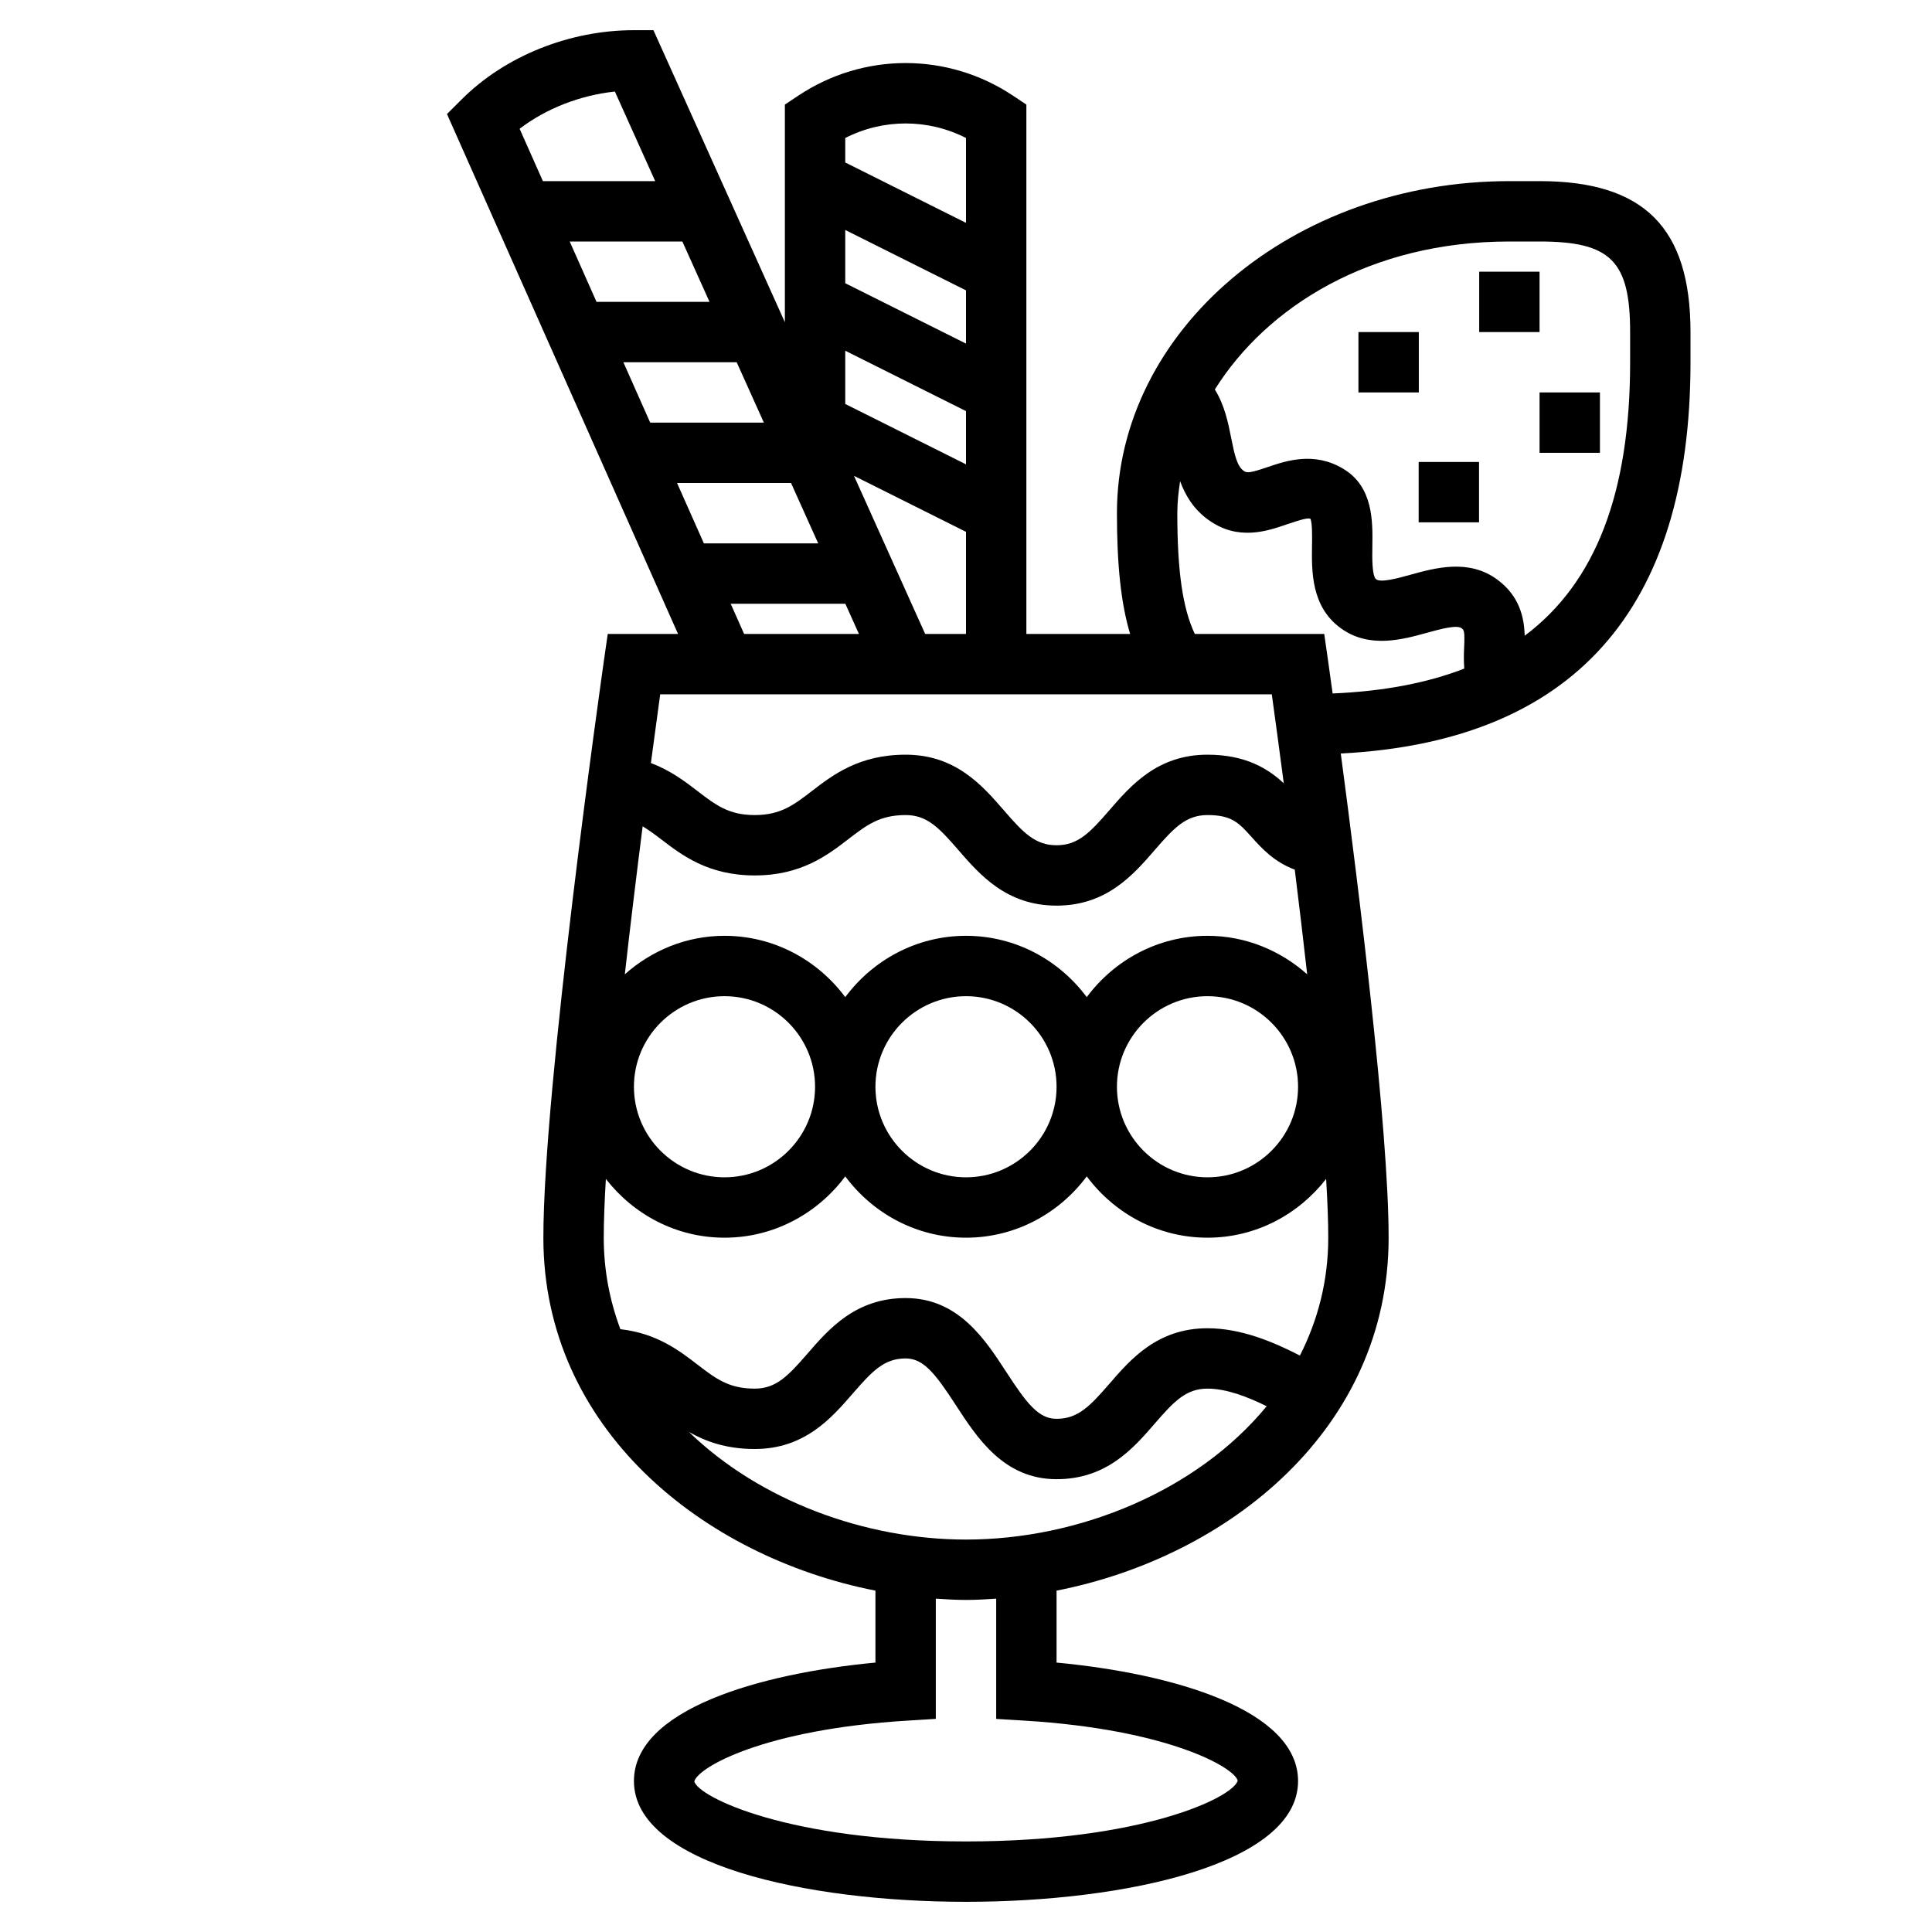 <svg height='100px' width='100px'  fill="#000000" xmlns="http://www.w3.org/2000/svg" xmlns:xlink="http://www.w3.org/1999/xlink" version="1.1" x="0px" y="0px" viewBox="0 0 64 64" style="enable-background:new 0 0 64 64;" xml:space="preserve"><g><path d="M51,6h-1c-7.168,0-13,4.935-13,11c0,1.717,0.133,2.991,0.437,4H34V3.465l-0.445-0.297c-2.159-1.439-4.95-1.439-7.109,0   L26,3.465v7.209L21.646,1H21c-2.137,0-4.271,0.857-5.707,2.293l-0.486,0.485L22.461,21h-2.329l-0.123,0.858   C19.928,22.433,18,35.986,18,41c0,6.314,5.275,10.567,11,11.692v2.383c-3.881,0.366-8,1.567-8,3.925c0,2.748,5.702,4,11,4   s11-1.252,11-4c0-2.357-4.119-3.559-8-3.925v-2.383C40.725,51.567,46,47.314,46,41c0-3.599-0.994-11.599-1.585-16.039   C52.098,24.565,56,20.216,56,12v-1C56,7.542,54.458,6,51,6z M30.647,21l-2.357-5.237L32,17.618V21H30.647z M22.428,16h3.776l0.9,2   h-3.787L22.428,16z M23.504,10h-3.743l-0.889-2h3.732L23.504,10z M24.404,12l0.9,2h-3.765l-0.889-2H24.404z M32,11.382l-4-2V7.618   l4,2V11.382z M32,13.618v1.764l-4-2v-1.764L32,13.618z M32,4.571v2.811l-4-2V4.571C29.258,3.929,30.742,3.929,32,4.571z    M20.369,3.033L21.704,6h-3.72l-0.771-1.734C18.087,3.597,19.219,3.154,20.369,3.033z M24.205,20h3.798l0.45,1H24.65L24.205,20z    M42.13,23c0.093,0.672,0.234,1.711,0.397,2.949C42.023,25.476,41.279,25,40,25c-1.658,0-2.544,1.023-3.256,1.846   C36.105,27.583,35.709,28,35,28c-0.709,0-1.105-0.417-1.744-1.155C32.543,26.023,31.657,25,30,25c-1.539,0-2.41,0.669-3.109,1.207   C26.292,26.667,25.859,27,25,27s-1.292-0.333-1.891-0.793c-0.418-0.322-0.901-0.687-1.547-0.931   c0.125-0.939,0.232-1.729,0.308-2.276H42.13z M40,31c-1.641,0-3.088,0.806-4,2.031C35.088,31.806,33.641,31,32,31   s-3.088,0.806-4,2.031C27.088,31.806,25.641,31,24,31c-1.27,0-2.419,0.491-3.302,1.275c0.192-1.705,0.399-3.396,0.591-4.903   c0.196,0.122,0.389,0.259,0.601,0.422C22.59,28.331,23.461,29,25,29s2.41-0.669,3.109-1.207C28.708,27.333,29.141,27,30,27   c0.709,0,1.105,0.417,1.744,1.155C32.457,28.977,33.343,30,35,30c1.658,0,2.544-1.023,3.256-1.846C38.895,27.417,39.291,27,40,27   c0.809,0,1.042,0.261,1.467,0.735c0.328,0.367,0.746,0.821,1.424,1.073c0.138,1.113,0.278,2.287,0.411,3.467   C42.419,31.491,41.27,31,40,31z M43,36c0,1.654-1.346,3-3,3s-3-1.346-3-3s1.346-3,3-3S43,34.346,43,36z M35,36c0,1.654-1.346,3-3,3   s-3-1.346-3-3s1.346-3,3-3S35,34.346,35,36z M27,36c0,1.654-1.346,3-3,3s-3-1.346-3-3s1.346-3,3-3S27,34.346,27,36z M33.939,56.998   c4.738,0.289,6.941,1.542,7.062,1.987C40.849,59.54,37.851,61,32,61s-8.849-1.46-9.001-1.986c0.121-0.474,2.325-1.727,7.062-2.016   L31,56.94v-3.983C31.334,52.98,31.668,53,32,53s0.666-0.02,1-0.042v3.983L33.939,56.998z M32,51c-3.34,0-6.825-1.287-9.176-3.563   C23.378,47.752,24.064,48,25,48c1.655,0,2.542-1.022,3.255-1.845C28.896,45.417,29.292,45,30,45c0.593,0,0.979,0.495,1.662,1.545   C32.373,47.639,33.257,49,35,49c1.658,0,2.544-1.023,3.256-1.846C38.895,46.417,39.291,46,40,46c0.63,0,1.333,0.273,1.96,0.583   C39.654,49.39,35.736,51,32,51z M43.061,44.905C42.175,44.447,41.104,44,40,44c-1.658,0-2.544,1.023-3.256,1.846   C36.105,46.583,35.709,47,35,47c-0.593,0-0.979-0.495-1.662-1.545C32.627,44.361,31.743,43,30,43c-1.655,0-2.542,1.022-3.255,1.845   C26.104,45.583,25.708,46,25,46c-0.859,0-1.292-0.333-1.891-0.793c-0.611-0.47-1.354-1.04-2.558-1.176   C20.202,43.097,20,42.087,20,41c0-0.545,0.026-1.208,0.07-1.947C20.985,40.229,22.398,41,24,41c1.641,0,3.088-0.806,4-2.031   C28.912,40.194,30.359,41,32,41s3.088-0.806,4-2.031C36.912,40.194,38.359,41,40,41c1.602,0,3.015-0.771,3.93-1.947   C43.974,39.792,44,40.455,44,41C44,42.437,43.652,43.741,43.061,44.905z M43.99,21.858L43.867,21H39.58   C39.178,20.158,39,18.92,39,17c0-0.352,0.038-0.706,0.093-1.06c0.17,0.464,0.438,0.92,0.929,1.276   c0.98,0.715,1.957,0.378,2.604,0.155c0.512-0.175,0.694-0.216,0.782-0.187c0.065,0.128,0.059,0.599,0.054,0.88   c-0.013,0.857-0.03,2.031,0.95,2.744c0.941,0.686,2.048,0.378,2.854,0.155c0.416-0.114,0.985-0.273,1.146-0.155   c0.082,0.06,0.115,0.084,0.089,0.646c-0.009,0.196-0.016,0.437,0.005,0.694c-1.236,0.48-2.686,0.753-4.361,0.824   C44.059,22.346,44.002,21.947,43.99,21.858z M54,12c0,4.316-1.137,7.298-3.493,9.06c-0.015-0.588-0.162-1.318-0.919-1.869   c-0.94-0.685-2.046-0.378-2.854-0.155c-0.416,0.115-0.984,0.273-1.146,0.155c-0.142-0.104-0.133-0.726-0.127-1.098   c0.012-0.829,0.029-1.966-0.961-2.562c-0.971-0.585-1.906-0.264-2.524-0.053c-0.556,0.189-0.671,0.197-0.779,0.119   c-0.216-0.157-0.299-0.516-0.412-1.087c-0.099-0.503-0.218-1.087-0.542-1.608C41.962,10.161,45.381,8,50,8h1c2.355,0,3,0.645,3,3   V12z"></path><rect x="45" y="11" width="2" height="2"></rect><rect x="46.995" y="15.303" width="2" height="2"></rect><rect x="51" y="13" width="2" height="2"></rect><rect x="49" y="9" width="2" height="2"></rect></g></svg>